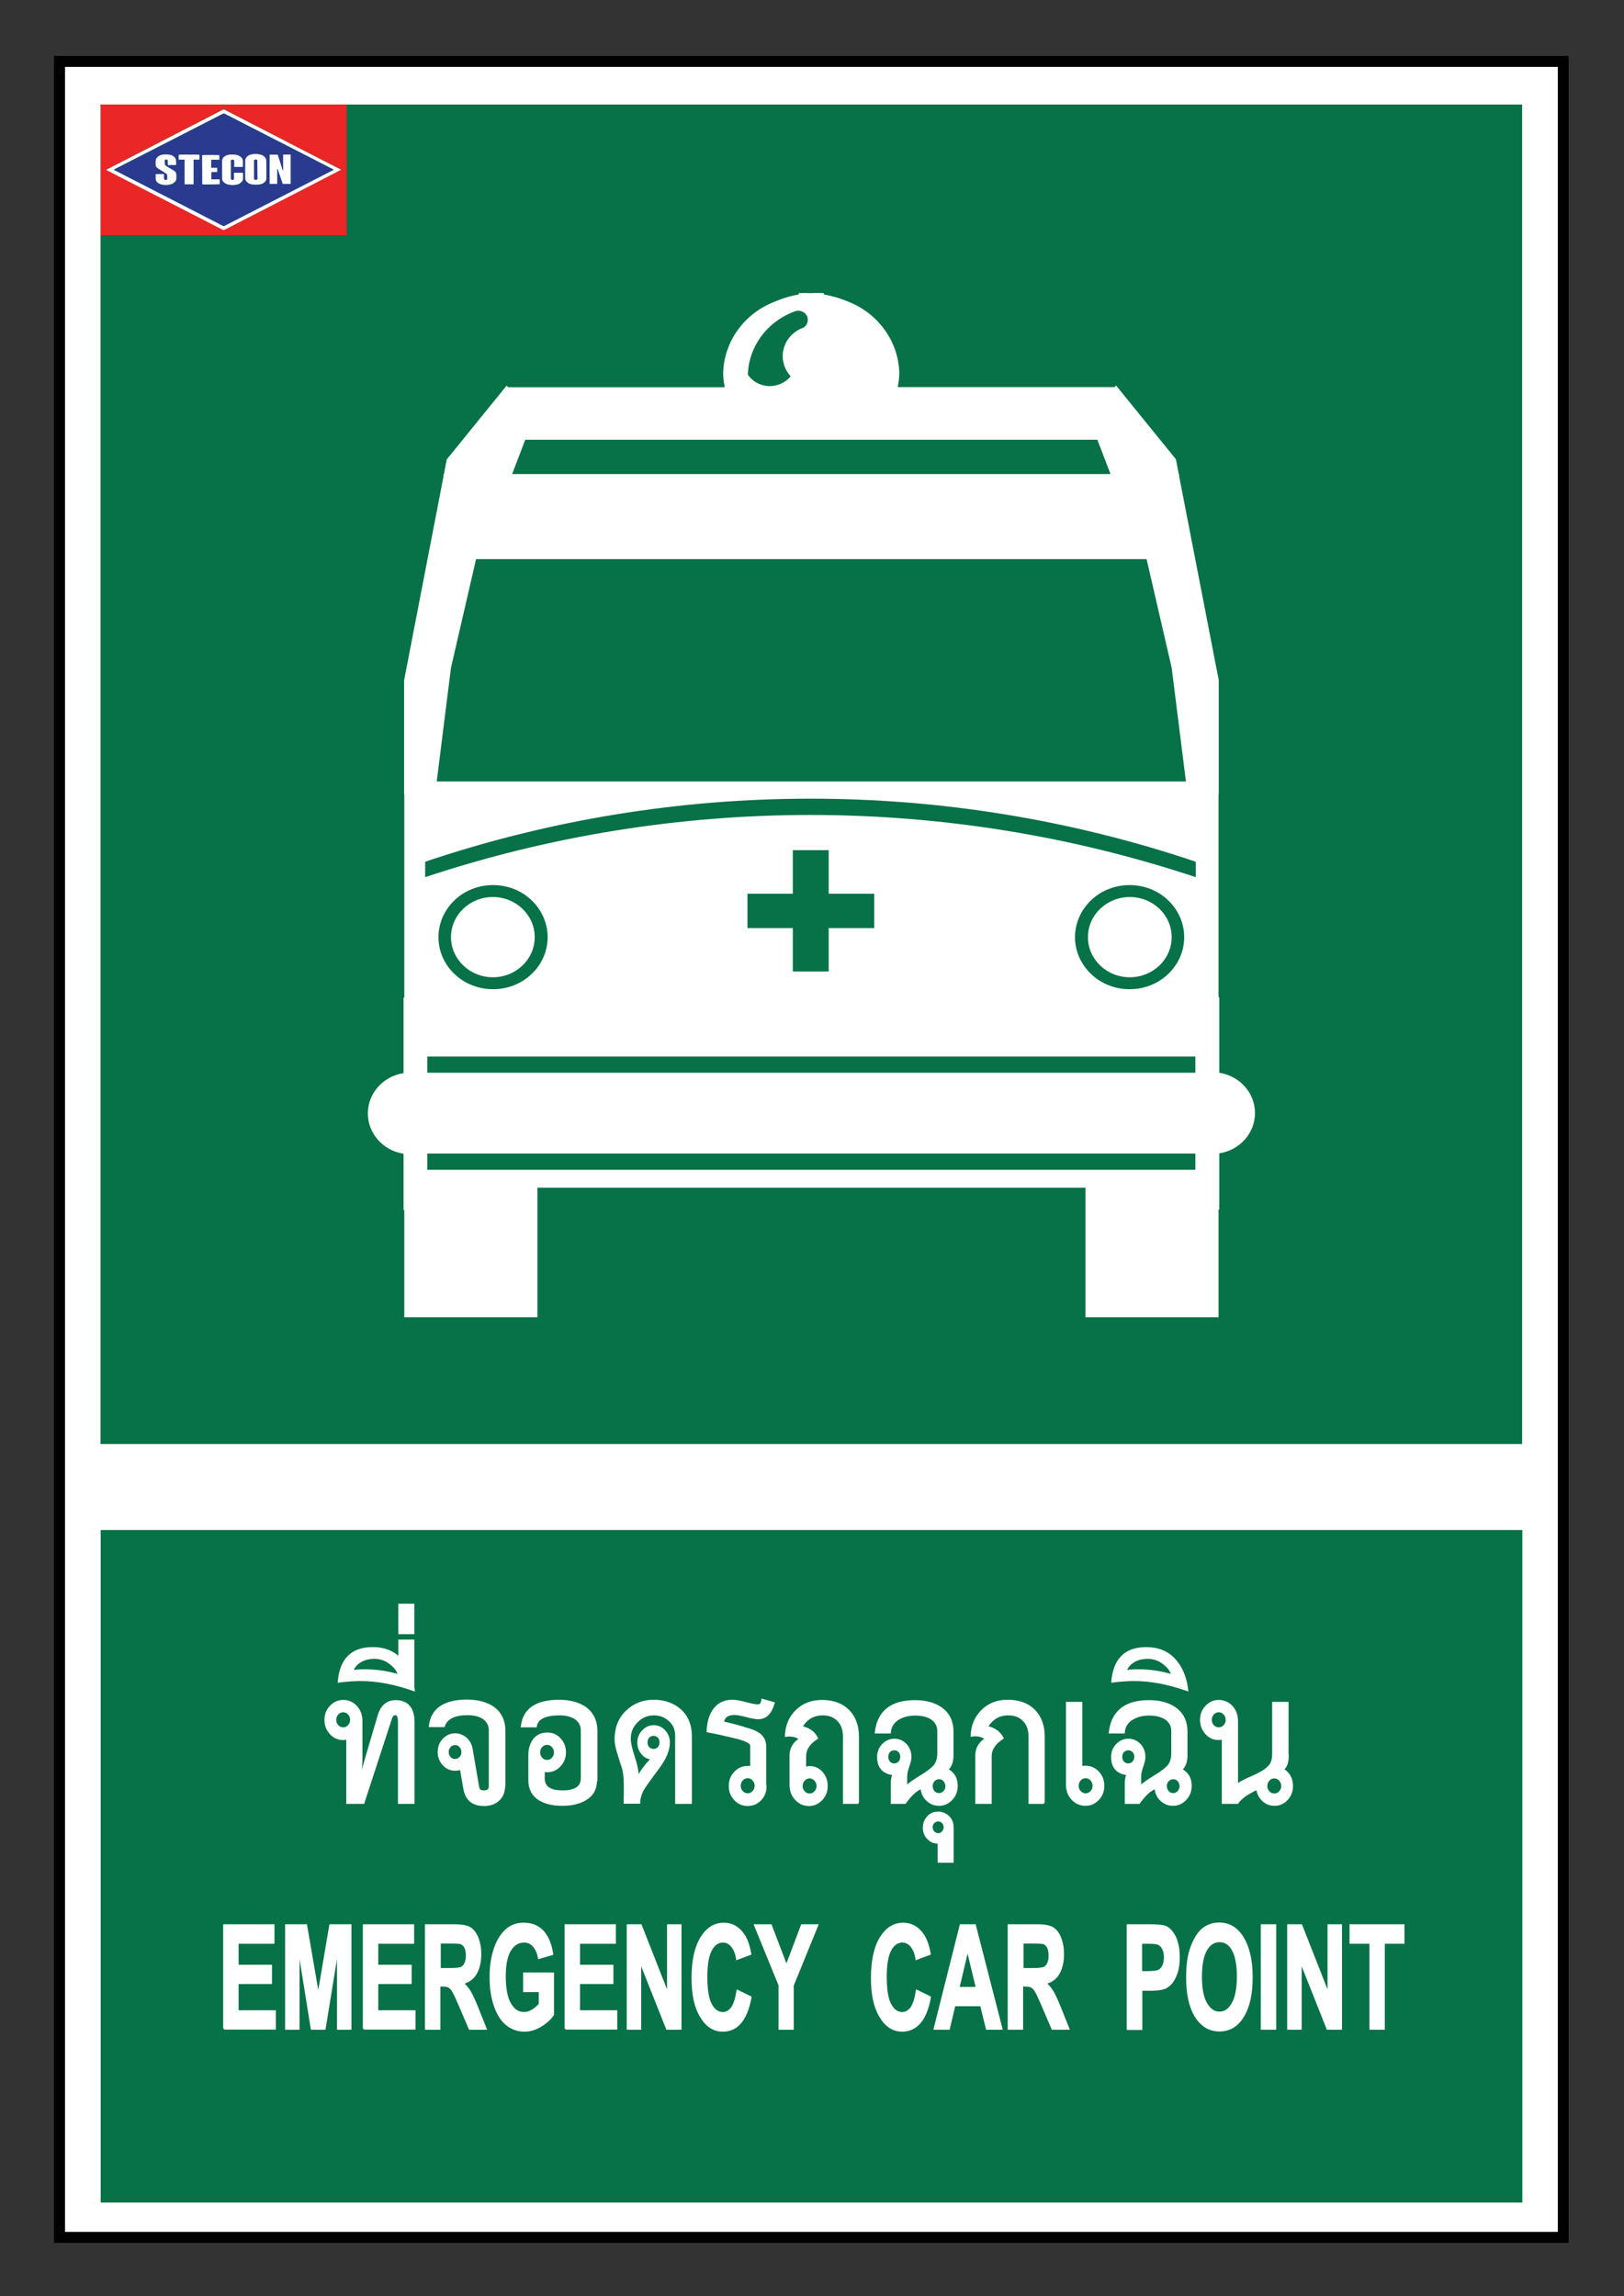<?xml version="1.0" encoding="utf-8"?>
<!-- Generator: Adobe Illustrator 22.0.0, SVG Export Plug-In . SVG Version: 6.00 Build 0)  -->
<svg version="1.1" id="Layer_1" xmlns="http://www.w3.org/2000/svg" xmlns:xlink="http://www.w3.org/1999/xlink" x="0px" y="0px"
	 viewBox="0 0 841.9 1190.6" style="enable-background:new 0 0 841.9 1190.6;" xml:space="preserve">
<rect x="0" y="0" width="841.9" height="1190.6" fill="#333333" stroke="none"/>
<style type="text/css">
	.st0{fill:none;}
	.st1{fill:#010101;}
	.st2{fill:#FFFFFF;}
	.st3{fill:#077147;}
	.st4{fill:#FFFFFF;stroke:#FFFFFF;stroke-miterlimit:10;}
	.st5{fill-rule:evenodd;clip-rule:evenodd;fill:#077147;}
	.st6{fill-rule:evenodd;clip-rule:evenodd;fill:#FFFFFF;}
	.st7{fill:#EB2627;}
	.st8{fill:#2A3B8F;}
</style>
<g>
	<g>
		<rect x="-0.3" y="0.7" class="st0" width="841.9" height="1190.6"/>
		<rect x="28" y="29" class="st1" width="785.2" height="1133.9"/>
		<rect x="33.7" y="34.7" class="st2" width="773.9" height="1122.5"/>
		<rect x="52.2" y="793.3" class="st3" width="737" height="348.7"/>
	</g>
	<g>
		<g>
			<path class="st4" d="M116.2,1051.9v-53.7h25.6v9.1h-18.6v11.9h17.3v9h-17.3v14.6h19.3v9H116.2z"/>
			<path class="st4" d="M148.3,1051.9v-53.7h10.4l6.3,36.6l6.2-36.6h10.5v53.7h-6.5v-42.3l-6.9,42.3h-6.7l-6.8-42.3v42.3H148.3z"/>
			<path class="st4" d="M188.6,1051.9v-53.7h25.6v9.1h-18.6v11.9h17.3v9h-17.3v14.6h19.3v9H188.6z"/>
			<path class="st4" d="M220.8,1051.9v-53.7h14.7c3.7,0,6.4,0.5,8,1.4c1.7,1,3,2.7,4,5.1c1,2.5,1.5,5.3,1.5,8.5c0,4-0.8,7.4-2.3,10
				c-1.5,2.6-3.8,4.3-6.8,5c1.5,1.4,2.8,2.9,3.7,4.5c1,1.6,2.3,4.5,4,8.7l4.2,10.5h-8.3l-5-11.7c-1.8-4.2-3-6.8-3.7-7.9
				c-0.7-1.1-1.4-1.8-2.1-2.2c-0.7-0.4-1.9-0.6-3.5-0.6h-1.4v22.4H220.8z M227.8,1020.9h5.2c3.3,0,5.4-0.2,6.3-0.7
				c0.8-0.4,1.5-1.2,2-2.3s0.7-2.4,0.7-4c0-1.8-0.3-3.3-0.9-4.4c-0.6-1.1-1.5-1.8-2.6-2.1c-0.6-0.1-2.3-0.2-5.1-0.2h-5.4V1020.9z"/>
			<path class="st4" d="M271.7,1032.2v-9h15v21.4c-1.5,2.2-3.6,4.1-6.4,5.8c-2.8,1.7-5.6,2.5-8.4,2.5c-3.6,0-6.8-1.2-9.5-3.5
				s-4.7-5.7-6.1-10.1c-1.4-4.4-2-9.1-2-14.3c0-5.6,0.8-10.6,2.3-14.9c1.5-4.3,3.7-7.7,6.6-10c2.2-1.8,5-2.7,8.3-2.7
				c4.3,0,7.6,1.4,10.1,4.2c2.4,2.8,4,6.7,4.7,11.6l-6.9,2c-0.5-2.6-1.4-4.7-2.7-6.2c-1.3-1.5-3-2.3-5-2.3c-3,0-5.5,1.5-7.3,4.5
				c-1.8,3-2.7,7.5-2.7,13.4c0,6.4,0.9,11.2,2.7,14.3c1.8,3.2,4.2,4.8,7.2,4.8c1.5,0,2.9-0.4,4.4-1.3c1.5-0.9,2.7-2,3.8-3.2v-6.8
				H271.7z"/>
			<path class="st4" d="M293.2,1051.9v-53.7h25.6v9.1h-18.6v11.9h17.3v9h-17.3v14.6h19.3v9H293.2z"/>
			<path class="st4" d="M325.4,1051.9v-53.7h6.8l14.1,35.9v-35.9h6.5v53.7h-7l-13.9-35v35H325.4z"/>
			<path class="st4" d="M382.3,1032.2l6.8,3.3c-1,5.9-2.8,10.2-5.2,13.1s-5.5,4.3-9.2,4.3c-4.6,0-8.4-2.4-11.3-7.3
				c-3-4.9-4.4-11.5-4.4-20c0-8.9,1.5-15.9,4.5-20.8c3-4.9,6.9-7.4,11.7-7.4c4.2,0,7.7,1.9,10.3,5.8c1.6,2.3,2.7,5.6,3.5,9.9
				l-6.9,2.6c-0.4-2.8-1.3-5-2.6-6.6s-2.9-2.4-4.7-2.4c-2.6,0-4.6,1.4-6.2,4.3c-1.6,2.9-2.4,7.5-2.4,13.9c0,6.8,0.8,11.6,2.4,14.5
				c1.6,2.9,3.6,4.3,6.1,4.3c1.9,0,3.4-0.9,4.8-2.7C380.8,1039,381.7,1036.1,382.3,1032.2z"/>
			<path class="st4" d="M404.1,1051.9v-22.6l-12.7-31.1h8.2l8.1,21.2l8-21.2h8l-12.7,31.2v22.5H404.1z"/>
			<path class="st4" d="M475.3,1032.2l6.8,3.3c-1,5.9-2.8,10.2-5.2,13.1c-2.4,2.8-5.5,4.3-9.2,4.3c-4.6,0-8.4-2.4-11.3-7.3
				c-3-4.9-4.4-11.5-4.4-20c0-8.9,1.5-15.9,4.5-20.8c3-4.9,6.9-7.4,11.7-7.4c4.2,0,7.7,1.9,10.3,5.8c1.6,2.3,2.8,5.6,3.5,9.9
				l-6.9,2.6c-0.4-2.8-1.3-5-2.6-6.6s-2.9-2.4-4.7-2.4c-2.6,0-4.6,1.4-6.2,4.3c-1.6,2.9-2.4,7.5-2.4,13.9c0,6.8,0.8,11.6,2.4,14.5
				c1.6,2.9,3.6,4.3,6.1,4.3c1.9,0,3.4-0.9,4.8-2.7C473.8,1039,474.7,1036.1,475.3,1032.2z"/>
			<path class="st4" d="M519.2,1051.9h-7.6l-3-12.2h-13.8l-2.9,12.2h-7.4l13.5-53.7h7.4L519.2,1051.9z M506.4,1030.7l-4.8-19.9
				l-4.7,19.9H506.4z"/>
			<path class="st4" d="M522.9,1051.9v-53.7h14.7c3.7,0,6.4,0.5,8,1.4c1.7,1,3,2.7,4,5.1c1,2.5,1.5,5.3,1.5,8.5c0,4-0.8,7.4-2.3,10
				c-1.5,2.6-3.8,4.3-6.8,5c1.5,1.4,2.8,2.9,3.7,4.5c1,1.6,2.3,4.5,4,8.7l4.2,10.5h-8.3l-5-11.7c-1.8-4.2-3-6.8-3.7-7.9
				c-0.7-1.1-1.4-1.8-2.1-2.2c-0.7-0.4-1.9-0.6-3.5-0.6h-1.4v22.4H522.9z M529.9,1020.9h5.2c3.3,0,5.4-0.2,6.3-0.7s1.5-1.2,2-2.3
				c0.5-1.1,0.7-2.4,0.7-4c0-1.8-0.3-3.3-0.9-4.4c-0.6-1.1-1.5-1.8-2.6-2.1c-0.6-0.1-2.3-0.2-5.1-0.2h-5.4V1020.9z"/>
			<path class="st4" d="M584.6,1051.9v-53.7h11.2c4.2,0,7,0.3,8.3,0.8c2,0.8,3.6,2.6,5,5.3c1.3,2.7,2,6.2,2,10.5
				c0,3.3-0.4,6.1-1.2,8.3s-1.7,4-2.9,5.3c-1.2,1.3-2.4,2.1-3.6,2.5c-1.7,0.5-4.1,0.8-7.2,0.8h-4.5v20.3H584.6z M591.6,1007.3v15.2
				h3.8c2.7,0,4.6-0.3,5.5-0.8c0.9-0.6,1.7-1.4,2.2-2.6c0.5-1.2,0.8-2.6,0.8-4.2c0-2-0.4-3.6-1.1-4.8s-1.7-2.1-2.8-2.4
				c-0.8-0.2-2.5-0.4-5-0.4H591.6z"/>
			<path class="st4" d="M615.4,1025.4c0-5.5,0.5-10.1,1.6-13.8c0.8-2.7,1.9-5.2,3.2-7.4c1.4-2.2,2.8-3.8,4.5-4.8
				c2.2-1.4,4.6-2.1,7.4-2.1c5.1,0,9.2,2.5,12.2,7.4s4.6,11.7,4.6,20.5c0,8.7-1.5,15.4-4.5,20.3c-3,4.9-7.1,7.3-12.2,7.3
				c-5.1,0-9.2-2.4-12.3-7.3C616.9,1040.7,615.4,1034,615.4,1025.4z M622.6,1025c0,6.1,0.9,10.7,2.7,13.8c1.8,3.1,4.1,4.7,6.9,4.7
				c2.8,0,5.1-1.6,6.8-4.7c1.8-3.1,2.7-7.8,2.7-14c0-6.2-0.9-10.7-2.6-13.8s-4-4.5-6.9-4.5s-5.2,1.5-7,4.6
				C623.4,1014.3,622.6,1018.9,622.6,1025z"/>
			<path class="st4" d="M654.1,1051.9v-53.7h7v53.7H654.1z"/>
			<path class="st4" d="M667.8,1051.9v-53.7h6.8l14.1,35.9v-35.9h6.5v53.7h-7l-13.9-35v35H667.8z"/>
			<path class="st4" d="M710.4,1051.9v-44.6h-10.3v-9.1h27.5v9.1h-10.2v44.6H710.4z"/>
		</g>
		<g>
			<path class="st4" d="M214.3,934.8h-7.5v-42c0-2.7-0.6-4-1.8-4c-1,0-1.8,0.6-2.2,1.9l-14.4,44.1H180v-33.4
				c-0.8,0.2-1.5,0.3-2.1,0.3c-2.6,0-4.8-1-6.5-2.9c-1.8-2-2.7-4.3-2.7-7.1c0-2.7,0.9-5,2.7-6.9c1.8-1.9,3.9-2.9,6.5-2.9
				c2.7,0,5,1,6.8,3c1.8,2,2.7,4.5,2.7,7.5v19.4c0,2.9-0.5,7.5-1.4,13.8c0.9-3.8,2-8.1,3.4-12.7l6.8-23.1c1.5-5.3,4.6-7.9,9.1-7.8
				c6,0.1,9.1,3.8,9.1,11V934.8z M182,891.7c0-1.2-0.4-2.3-1.2-3.1c-0.8-0.9-1.8-1.3-2.9-1.3c-1.1,0-2.1,0.4-2.9,1.3
				c-0.8,0.9-1.2,1.9-1.2,3.1c0,1.2,0.4,2.3,1.2,3.1c0.8,0.9,1.8,1.3,2.9,1.3c1.1,0,2.1-0.4,2.9-1.3C181.6,894,182,893,182,891.7z"
				/>
			<path class="st4" d="M214.5,876.3c-10-3.5-19.1-5.2-27.4-5.2c-3.8,0-7.6,0.3-11.5,0.8c1-11.6,6.8-17.4,17.6-17.4
				c5.7,0,10.3,1.7,13.8,5.1v-9h7.3v23.9C214.4,875.1,214.4,875.7,214.5,876.3z M206.8,868.6c-0.5-2.2-1.9-4.2-4.4-6.1
				c-2.4-1.9-5.2-2.9-8.2-2.9c-2.9,0-5.4,0.6-7.5,1.9c-2.1,1.3-3.4,2.9-4,5c1.4-0.3,3.5-0.5,6.4-0.5
				C195.1,866,201,866.9,206.8,868.6z"/>
			<path class="st4" d="M214.3,846.8H207v-14.8h7.3V846.8z"/>
			<path class="st4" d="M261.4,925.7c0,3.2-1,5.7-2.9,7.5s-4.4,2.7-7.5,2.7c-5.9,0-9.3-2.8-10.3-8.5l-1.8-10.3
				c-0.9,0.3-1.9,0.5-3,0.5c-2.3,0-4.4-0.9-6-2.7c-1.7-1.8-2.5-4-2.5-6.5c0-2.5,0.8-4.7,2.5-6.5c1.7-1.8,3.7-2.7,6-2.7
				c2.1,0,3.9,0.7,5.6,2.1c1.6,1.4,2.6,3.2,3,5.4l3.4,19.8c0.2,1.6,1.2,2.3,3,2.3c2,0,3-0.9,3-2.6v-29.1c0-2.8-1.3-5-3.7-6.5
				c-2.1-1.2-4.7-1.8-7.7-1.8c-6.9,0-11.1,2.1-12.4,6.2h-7.3c1-8.8,7.4-13.2,19.1-13.3c5.4,0,9.8,1.1,13.3,3.3
				c4.2,2.8,6.3,6.9,6.3,12.5V925.7z M239.7,908.4c0-1.1-0.4-2.1-1.1-2.9c-0.7-0.8-1.6-1.2-2.7-1.2c-1,0-1.9,0.4-2.7,1.2
				c-0.7,0.8-1.1,1.7-1.1,2.9c0,1.1,0.4,2.1,1.1,2.9c0.7,0.8,1.6,1.2,2.7,1.2c1,0,1.9-0.4,2.7-1.2
				C239.3,910.5,239.7,909.5,239.7,908.4z"/>
			<path class="st4" d="M309,923.1c0,4.5-1.9,7.8-5.7,10c-3.1,1.8-7,2.7-11.8,2.7c-4.8,0-8.7-0.9-11.7-2.7c-3.6-2.2-5.4-5.5-5.4-10
				v-13.2c0-3.1,0.8-5.8,2.4-7.9c1.6-2.1,3.9-3.2,6.9-3.2c2.6,0,4.8,0.9,6.5,2.8c1.8,1.9,2.7,4.2,2.7,7c0,2.7-0.9,5-2.7,6.9
				c-1.8,1.9-3.9,2.9-6.5,2.9c-0.7,0-1.3-0.1-1.8-0.3v4c0,4.5,3.3,6.7,9.8,6.7c6.6,0,9.9-2.3,9.9-6.8v-24.8c0-2.8-1.3-5-3.7-6.5
				c-2.1-1.2-4.7-1.8-7.7-1.8c-7.7,0-11.8,2.1-12.4,6.2h-7.3c1-8.8,7.4-13.2,19.1-13.3c5.4,0,9.8,1.1,13.3,3.3
				c4.2,2.8,6.3,6.9,6.3,12.5V923.1z M287.7,908.6c0-1.2-0.4-2.2-1.2-3.1c-0.8-0.9-1.8-1.3-2.9-1.3s-2.1,0.4-2.9,1.3
				c-0.8,0.9-1.2,1.9-1.2,3.1c0,1.2,0.4,2.2,1.2,3.1c0.8,0.9,1.8,1.3,2.9,1.3s2.1-0.4,2.9-1.3C287.3,910.8,287.7,909.8,287.7,908.6z
				"/>
			<path class="st4" d="M358,934.8h-7.5V900c0-3.3-1.1-6-3.4-8c-2.3-2.1-5-3.1-8.1-3.1c-3.4,0-6.3,1.2-8.8,3.7
				c-2.5,2.5-3.7,5.4-3.7,8.9c0,2.2,0.7,5.2,2,9.2c1.3,4,2,6.9,2,8.9c0,0.6-0.1,1.4-0.2,2.5c2.3-4.1,4.9-7.5,7.7-10.3
				c-2.3-0.2-4-1.1-5.3-2.9c-1.2-1.5-1.8-3.3-1.8-5.5c0-2.3,0.8-4.2,2.4-5.9c1.6-1.7,3.4-2.5,5.6-2.5s4,0.8,5.6,2.5
				c1.5,1.7,2.3,3.7,2.3,5.9c0,3.9-1.8,8.2-5.3,13c-4.9,6.5-7.6,10.4-8.3,11.7c-1.2,2.3-1.8,4.5-1.8,6.6h-7.6
				c0.1-3.2,0.1-6.2,0.1-8.8c0-4.7-0.5-8.3-1.5-10.8c-0.7-2.3-1.5-4.6-2.2-7c-0.7-2.4-1.1-4.5-1.1-6.3c0-5.9,1.9-10.7,5.7-14.4
				c3.8-3.7,8.5-5.6,14-5.6c5.6,0,10.1,1.6,13.7,4.7c3.8,3.4,5.7,8,5.7,13.9V934.8z M342.4,903.4c0-1.1-0.3-2.1-1-2.8
				c-0.7-0.7-1.6-1.1-2.6-1.1c-1,0-1.9,0.4-2.6,1.1c-0.7,0.7-1,1.7-1,2.8c0,1.1,0.3,2.1,1,2.8c0.7,0.7,1.5,1.1,2.6,1.1
				c1,0,1.9-0.4,2.6-1.1C342,905.5,342.4,904.6,342.4,903.4z"/>
			<path class="st4" d="M396.9,926.1c0,2.8-0.9,5.1-2.7,7s-4,2.8-6.6,2.8c-2.6,0-4.8-1-6.6-2.9s-2.7-4.2-2.7-7c0-2.8,0.9-5.1,2.7-7
				c1.8-1.9,4-2.9,6.6-2.9c1,0,1.6,0,1.8,0.1V905c0-1.4-2.7-2.8-8-4.1c-5.4-1.3-10.2-2.4-14.6-3.2c0.2-4.8,1.3-8.6,3.5-11.5
				c2.2-2.9,5.3-4.4,9.4-4.4c1.7,0,4,0.4,6.9,1.2c2.9,0.8,5.1,1.2,6.3,1.2c1.4,0,2.1-1,2.3-2.9l5.9,1.7c-1.5,5.3-4.1,7.9-8,7.9
				c-1.5,0-3.5-0.4-6.2-1.1c-2.7-0.7-4.7-1.1-6.1-1.1c-3.5,0-5.6,1.4-6,4.3c6.2,1.4,11.4,2.9,15.6,4.4c4.2,1.6,6.3,4.2,6.3,8.1
				V926.1z M391.7,925.9c0-1.2-0.4-2.3-1.2-3.1c-0.8-0.9-1.8-1.3-2.9-1.3s-2.1,0.4-2.9,1.3c-0.8,0.9-1.2,1.9-1.2,3.1
				c0,1.2,0.4,2.3,1.2,3.1c0.8,0.9,1.8,1.3,2.9,1.3s2.1-0.4,2.9-1.3C391.3,928.2,391.7,927.1,391.7,925.9z"/>
			<path class="st4" d="M445,934.8h-7.5v-34.4c0-3.5-1-6.4-3-8.4c-2-2.1-4.7-3.1-8-3.1c-4.8,0-8.5,2.2-11,6.5
				c3.8,0.8,6.5,2.7,8.1,5.8c-4.1,2.6-6.2,5.7-6.2,9.4v6.1c0.6-0.3,1.3-0.5,2.3-0.5c2.5,0,4.6,0.9,6.3,2.8c1.7,1.9,2.6,4.2,2.6,7
				c0,2.8-0.9,5.1-2.7,7c-1.8,1.9-3.9,2.9-6.5,2.9c-2.7,0-4.9-1-6.8-3c-1.9-2-2.8-4.5-2.8-7.5v-15.2c0-3.6,1.7-6.5,5-8.6
				c-2-1.5-4.5-2-7.4-1.6c0.2-5.4,2.1-9.8,5.8-13.3c3.4-3.2,7.7-4.8,12.9-4.8c5.8,0,10.4,1.7,13.7,5c3.3,3.3,5,7.9,5,13.6V934.8z
				 M423.8,926c0-1.2-0.4-2.2-1.2-3.1c-0.8-0.9-1.8-1.3-2.9-1.3c-1.1,0-2.1,0.4-2.9,1.3c-0.8,0.9-1.2,1.9-1.2,3.1
				c0,1.2,0.4,2.2,1.2,3.1c0.8,0.9,1.8,1.3,2.9,1.3c1.1,0,2.1-0.4,2.9-1.3C423.4,928.2,423.8,927.2,423.8,926z"/>
			<path class="st4" d="M496,925.9c0,2.8-0.9,5.1-2.7,7c-1.8,1.9-3.9,2.9-6.5,2.9c-2.3,0-4.4-0.8-6.2-2.5c-1.8-1.7-2.7-3.8-2.9-6.3
				c-2.8,1.1-5.6,3.7-8.5,7.8h-6.9v-10.1c0-2.4,0.4-4.1,1.2-4.9c-0.8,0-1.4,0-1.7-0.1c-4.4-1-6.6-3.9-6.6-8.7c0-2.5,0.8-4.6,2.5-6.4
				c1.7-1.7,3.6-2.6,6-2.6c2.3,0,4.3,0.9,5.9,2.6c1.6,1.7,2.4,3.9,2.4,6.4c0,1.2-0.4,2.8-1.1,4.9c-0.7,2-1.1,3.7-1.1,5v5.5
				c1.3-1.4,3.7-3.1,7.3-5.3c3.5-2.1,6-4,7.5-5.7c1.2-1.7,1.8-3.8,1.8-6.1v-11.9c0-2.8-1.3-5-3.9-6.6c-2.2-1.2-4.8-1.8-8-1.8
				c-3.4,0-6.2,0.7-8.6,2.1c-2.8,1.6-4.3,4-4.6,7.2h-7.3c1.2-10.8,8-16.3,20.3-16.3c5.3,0,9.7,1.1,13.2,3.4
				c4.2,2.8,6.3,6.9,6.3,12.5v12.3c0,3.3-0.9,5.7-2.7,7.3C494.4,919.3,496,922.1,496,925.9z M467.2,910.9c0-1.1-0.3-2.1-1-2.8
				c-0.7-0.7-1.6-1.1-2.6-1.1c-1,0-1.9,0.4-2.6,1.1c-0.7,0.7-1,1.7-1,2.8c0,1.1,0.3,2.1,1,2.8c0.7,0.7,1.5,1.1,2.6,1.1
				c1,0,1.9-0.4,2.6-1.1C466.9,912.9,467.2,912,467.2,910.9z M490.6,926.1c0-1.1-0.4-2.1-1.1-2.9c-0.7-0.8-1.6-1.2-2.7-1.2
				c-1,0-1.9,0.4-2.7,1.2c-0.7,0.8-1.1,1.7-1.1,2.9c0,1.1,0.4,2.1,1.1,2.9c0.7,0.8,1.6,1.2,2.7,1.2c1,0,1.9-0.4,2.7-1.2
				C490.3,928.1,490.6,927.2,490.6,926.1z"/>
			<path class="st4" d="M493.9,965.3h-7.3v-9.9h-0.5c-2,0-3.7-0.8-5.1-2.3c-1.4-1.5-2.1-3.3-2.1-5.4c0-2.2,0.7-4,2.1-5.6
				c1.4-1.6,3.2-2.3,5.3-2.3c2,0,3.8,0.7,5.3,2.1c1.5,1.4,2.3,3.3,2.3,5.7V965.3z M489.7,947.4c0-1-0.3-1.8-1-2.5
				c-0.6-0.7-1.4-1-2.3-1c-0.9,0-1.7,0.3-2.4,1c-0.7,0.7-1,1.5-1,2.5c0,1,0.3,1.8,1,2.5c0.7,0.7,1.5,1.1,2.4,1.1
				c0.9,0,1.7-0.4,2.3-1.1C489.4,949.2,489.7,948.3,489.7,947.4z"/>
			<path class="st4" d="M541.2,934.8h-7.5v-34.4c0-3.5-1-6.4-3-8.4c-2-2.1-4.7-3.1-8-3.1c-4.8,0-8.5,2.2-11,6.5
				c3.8,0.8,6.5,2.7,8.1,5.8c-4.1,2.6-6.2,5.7-6.2,9.4v24.2h-7.5v-24.7c0-3.6,1.7-6.5,5-8.6c-2-1.5-4.5-2-7.4-1.6
				c0.2-5.4,2.1-9.8,5.8-13.3c3.4-3.2,7.7-4.8,12.9-4.8c5.8,0,10.4,1.7,13.7,5c3.3,3.3,5,7.9,5,13.6V934.8z"/>
			<path class="st4" d="M572,925.9c0,2.8-0.9,5.1-2.7,7c-1.8,1.9-4,2.9-6.5,2.9c-2.7,0-5-1-6.9-3c-1.9-2-2.8-4.5-2.8-7.5v-42.4h7.5
				v33.4c0.4-0.2,1.1-0.3,2.2-0.3c2.5,0,4.7,1,6.5,2.9C571.1,920.8,572,923.2,572,925.9z M566.9,925.9c0-1.2-0.4-2.3-1.2-3.1
				c-0.8-0.9-1.8-1.3-2.9-1.3c-1.1,0-2.1,0.4-2.9,1.3c-0.8,0.9-1.2,1.9-1.2,3.1c0,1.2,0.4,2.3,1.2,3.1c0.8,0.9,1.8,1.3,2.9,1.3
				c1.1,0,2.1-0.4,2.9-1.3C566.5,928.2,566.9,927.1,566.9,925.9z"/>
			<path class="st4" d="M617.3,925.9c0,2.8-0.9,5.1-2.7,7c-1.8,1.9-3.9,2.9-6.5,2.9c-2.3,0-4.4-0.8-6.2-2.5
				c-1.8-1.7-2.7-3.8-2.9-6.3c-2.8,1.1-5.6,3.7-8.5,7.8h-6.9v-10.1c0-2.4,0.4-4.1,1.2-4.9c-0.8,0-1.4,0-1.7-0.1
				c-4.4-1-6.6-3.9-6.6-8.7c0-2.5,0.8-4.6,2.5-6.4c1.7-1.7,3.6-2.6,6-2.6c2.3,0,4.3,0.9,5.9,2.6c1.6,1.7,2.4,3.9,2.4,6.4
				c0,1.2-0.4,2.8-1.1,4.9c-0.7,2-1.1,3.7-1.1,5v5.5c1.3-1.4,3.7-3.1,7.3-5.3c3.5-2.1,6-4,7.5-5.7c1.2-1.7,1.8-3.8,1.8-6.1v-11.9
				c0-2.8-1.3-5-3.9-6.6c-2.2-1.2-4.8-1.8-8-1.8c-3.4,0-6.2,0.7-8.6,2.1c-2.8,1.6-4.4,4-4.6,7.2h-7.3c1.2-10.8,8-16.3,20.3-16.3
				c5.3,0,9.7,1.1,13.2,3.4c4.2,2.8,6.3,6.9,6.3,12.5v12.3c0,3.3-0.9,5.7-2.7,7.3C615.7,919.3,617.3,922.1,617.3,925.9z
				 M588.5,910.9c0-1.1-0.3-2.1-1-2.8c-0.7-0.7-1.6-1.1-2.6-1.1c-1,0-1.9,0.4-2.6,1.1c-0.7,0.7-1,1.7-1,2.8c0,1.1,0.3,2.1,1,2.8
				c0.7,0.7,1.6,1.1,2.6,1.1c1,0,1.9-0.4,2.6-1.1C588.2,912.9,588.5,912,588.5,910.9z M612,926.1c0-1.1-0.4-2.1-1.1-2.9
				c-0.7-0.8-1.6-1.2-2.7-1.2c-1,0-1.9,0.4-2.7,1.2c-0.7,0.8-1.1,1.7-1.1,2.9c0,1.1,0.4,2.1,1.1,2.9c0.7,0.8,1.6,1.2,2.7,1.2
				c1,0,1.9-0.4,2.7-1.2C611.6,928.1,612,927.2,612,926.1z"/>
			<path class="st4" d="M615.5,876.3c-10-3.5-19.1-5.2-27.4-5.2c-3.8,0-7.6,0.3-11.5,0.8c1-11.6,6.8-17.4,17.6-17.4
				c6.2,0,11.1,2,14.7,6C612.6,864.5,614.7,869.8,615.5,876.3z M607.7,868.6c-0.5-2.2-1.9-4.2-4.4-6.1c-2.4-1.9-5.2-2.9-8.2-2.9
				c-2.9,0-5.4,0.6-7.5,1.9c-2.1,1.3-3.4,2.9-4,5c1.4-0.3,3.5-0.5,6.4-0.5C596.1,866,601.9,866.9,607.7,868.6z"/>
			<path class="st4" d="M667.6,910.2c0,3.5-0.8,5.9-2.5,7.2c3.1,1.9,4.7,4.8,4.7,8.6c0,2.8-0.9,5.1-2.7,7c-1.8,1.9-3.9,2.8-6.4,2.8
				c-2.3,0-4.4-0.8-6-2.4c-1.7-1.6-2.7-3.6-3-6c-2.6,1.4-4.4,2.4-5.6,3.1c-1.9,1.3-3.5,2.7-4.6,4.3h-7.6v-33.4
				c-0.8,0.2-1.5,0.3-2.1,0.3c-2.6,0-4.8-1-6.5-2.9c-1.8-2-2.7-4.3-2.7-7.1c0-2.7,0.9-5,2.7-6.9c1.8-1.9,3.9-2.9,6.5-2.9
				c2.7,0,5,1,6.8,3c1.8,2,2.7,4.5,2.7,7.5v33c1.3-1,4.2-2.6,8.7-4.5c4-1.8,6.8-3.6,8.3-5.5c1.1-1.3,1.7-3.4,1.7-6.2v-26.3h7.5
				V910.2z M635.9,891.7c0-1.2-0.4-2.3-1.2-3.1c-0.8-0.9-1.8-1.3-2.9-1.3c-1.1,0-2.1,0.4-2.9,1.3c-0.8,0.9-1.2,1.9-1.2,3.1
				c0,1.2,0.4,2.3,1.2,3.1c0.8,0.9,1.8,1.3,2.9,1.3c1.1,0,2.1-0.4,2.9-1.3C635.5,894,635.9,893,635.9,891.7z M664.7,926
				c0-1.2-0.4-2.2-1.2-3.1c-0.8-0.9-1.8-1.3-2.9-1.3c-1.1,0-2.1,0.4-2.9,1.3c-0.8,0.9-1.2,1.9-1.2,3.1c0,1.2,0.4,2.2,1.2,3.1
				c0.8,0.9,1.8,1.3,2.9,1.3c1.1,0,2.1-0.4,2.9-1.3C664.3,928.2,664.7,927.2,664.7,926z"/>
		</g>
	</g>
	<g>
		<rect x="52.1" y="54.2" class="st5" width="737" height="694.5"/>
		<g>
			<path class="st6" d="M427.1,152.7V152c-2.2-0.1-4.3-0.2-6.5,0c-2.2-0.1-4.3-0.1-6.5,0v0.7c-4.3,0.7-8.5,2-12.5,3.7
				c-15.7,6.1-26.2,20.5-26.7,36.8c0,2.6,0.3,5.1,0.8,7.6H263.5l-0.9-0.8l-31,38.2l-1.5,7.8h-0.2v1.1l-20.4,105.6v59.3l0.1,0v105.3
				h-0.4v39.1c-10.7,1.7-18.5,10.5-18.5,20.9s7.8,19.2,18.5,20.9v29.2h0.4V683h69v-67.2h284.1V683h69v-55.8h0.4V598
				c10.7-1.7,18.5-10.5,18.5-20.9s-7.8-19.2-18.5-20.9v-39.1h-0.4V411.9l0.1,0v-59.3L611.3,247v-1.1h-0.2l-1.5-7.8l-31-38.2
				l-0.8,0.8H465.4c0.5-2.5,0.8-5,0.8-7.6c-0.5-16.2-11-30.7-26.7-36.8C435.6,154.7,431.4,153.4,427.1,152.7 M414.1,598.1h205.6v8.4
				l-57.1,0H278.6l-57.1,0v-8.4H414.1z M414.1,547.8h205.6v8.4H221.5v-8.4H414.1z M414.1,289.9h180.3l13,56.3l7.4,59H226.4l7.4-59
				l13-56.3H414.1z M414.1,228h154.8l6.8,17.8H265.5l6.8-17.8H414.1z"/>
			<path class="st5" d="M613.9,485.9c0,7.2-3,14.1-8.3,19.1c-5.3,5.1-12.5,7.9-20,7.9c-7.5,0-14.7-2.8-20-7.9
				c-5.3-5.1-8.3-11.9-8.3-19.1c0-7.2,3-14,8.3-19.1c5.3-5.1,12.5-7.9,20-7.9c7.5,0,14.7,2.8,20,7.9
				C610.9,471.9,613.9,478.7,613.9,485.9"/>
			<path class="st6" d="M607.4,485.9c0,11.5-9.7,20.8-21.7,20.8c-12,0-21.7-9.3-21.7-20.8c0-11.5,9.7-20.8,21.7-20.8
				C597.7,465.1,607.4,474.4,607.4,485.9"/>
			<polyline class="st5" points="411,481.2 387.5,481.2 387.5,463.4 411,463.4 411,440.8 429.6,440.8 429.6,463.4 453.2,463.4 
				453.2,481.2 429.6,481.2 429.6,503.7 411,503.7 411,481.2 			"/>
			<path class="st5" d="M227.3,485.9c0-7.2,3-14,8.3-19.1c5.3-5.1,12.5-7.9,20-7.9c7.5,0,14.7,2.8,20,7.9c5.3,5.1,8.3,11.9,8.3,19.1
				c0,7.2-3,14.1-8.3,19.1c-5.3,5.1-12.5,7.9-20,7.9c-7.5,0-14.7-2.8-20-7.9C230.3,500,227.3,493.1,227.3,485.9"/>
			<path class="st6" d="M233.8,485.9c0-11.5,9.7-20.8,21.7-20.8c12,0,21.7,9.3,21.7,20.8c0,11.5-9.7,20.8-21.7,20.8
				C243.6,506.7,233.8,497.4,233.8,485.9"/>
			<path class="st5" d="M387.7,194.3c0.4-14.5,9.8-27.4,23.9-32.7c2.3-1.1,5.2-0.3,6.5,1.8c1.3,2.1,0.7,4.9-1.4,6.4
				c-5.2,1.8-9.1,5.9-10.4,10.9c-1.4,5.1,0,10.5,3.6,14.4c-2.7,3.3-6.9,5.2-11.3,5.1C394.2,200,390.2,197.9,387.7,194.3"/>
			<path class="st5" d="M220.4,454.8v-8c129.3-43.6,270.2-43.6,399.5,0v8C490.5,411.8,349.8,411.8,220.4,454.8"/>
		</g>
	</g>
	<g id="stecon_56_">
		<path id="red_56_" class="st7" d="M52.1,54.2c42.5,0,85,0,127.6,0c0,22.6,0,45.1,0,67.7c-42.5,0-85,0-127.5,0c0-0.2,0-0.5,0-0.7
			c0-22.1,0-44.2,0-66.3C52.1,54.6,52.1,54.4,52.1,54.2z M55.1,88c0.2,0.1,0.4,0.2,0.5,0.3c3.6,1.8,7.1,3.7,10.7,5.5
			c16.4,8.4,32.7,16.8,49.1,25.2c0.4,0.2,0.7,0.2,1.1,0c13.8-7.1,27.6-14.2,41.4-21.3c6.1-3.2,12.3-6.3,18.4-9.5
			c0.1-0.1,0.3-0.2,0.5-0.3c-0.2-0.1-0.3-0.2-0.5-0.3c-3.8-1.9-7.6-3.9-11.4-5.8c-16.2-8.3-32.4-16.7-48.5-25
			c-0.3-0.2-0.5-0.2-0.9,0c-7,3.6-14.1,7.3-21.1,10.9c-12.6,6.5-25.2,12.9-37.7,19.4C56.2,87.5,55.7,87.7,55.1,88z"/>
		<g id="white_56_">
			<path class="st2" d="M55.1,88c0.6-0.3,1.1-0.6,1.6-0.8c12.6-6.5,25.2-12.9,37.7-19.4c7-3.6,14.1-7.2,21.1-10.9
				c0.3-0.2,0.6-0.1,0.9,0c16.2,8.3,32.4,16.7,48.5,25c3.8,1.9,7.6,3.9,11.4,5.8c0.1,0.1,0.3,0.1,0.5,0.3c-0.2,0.1-0.3,0.2-0.5,0.3
				c-6.1,3.2-12.3,6.3-18.4,9.5c-13.8,7.1-27.6,14.2-41.4,21.3c-0.4,0.2-0.7,0.2-1.1,0c-16.4-8.4-32.7-16.8-49.1-25.2
				c-3.6-1.8-7.1-3.7-10.7-5.5C55.4,88.2,55.3,88.1,55.1,88z M59,88c0.2,0.1,0.3,0.2,0.4,0.2c1,0.5,1.9,1,2.9,1.5
				c17.7,9.1,35.5,18.2,53.2,27.3c0.3,0.1,0.5,0.2,0.8,0c12.9-6.6,25.7-13.2,38.6-19.8c5.8-3,11.6-6,17.5-9c0.1-0.1,0.3-0.2,0.5-0.3
				c-0.2-0.1-0.4-0.2-0.6-0.3c-15.9-8.2-31.9-16.4-47.8-24.5c-2.7-1.4-5.5-2.8-8.2-4.2c-0.2-0.1-0.4-0.1-0.7,0
				c-0.3,0.2-0.7,0.4-1.1,0.6c-18.3,9.4-36.6,18.8-54.9,28.1C59.4,87.8,59.2,87.9,59,88z"/>
			<path class="st2" d="M146.7,80.1c1.4,0,2.7,0,4.1,0c0,5.2,0,10.3,0,15.4c-1.4,0-2.8,0-4.2,0c-0.9-2.6-1.8-5.3-2.7-7.9
				c0,0-0.1,0-0.1,0c0,2.6,0,5.2,0,7.9c-1.4,0-2.7,0-4,0c0,0,0,0,0,0c0,0,0,0,0,0c0-0.1,0-0.2,0-0.3c0-4.9,0-9.9,0-14.8
				c0,0,0-0.1,0-0.2c0.1,0,0.3,0,0.4,0c1.2,0,2.3,0,3.5,0c0.4,0,0.4,0,0.5,0.4c0.8,2.5,1.6,5,2.4,7.5c0,0.1,0.1,0.2,0.2,0.4
				C146.7,85.7,146.7,83,146.7,80.1z"/>
			<path class="st2" d="M138.1,87.9c0,1.5,0,3,0,4.5c0,0.8-0.3,1.4-0.8,1.9c-0.7,0.7-1.6,1.2-2.6,1.3c-1.5,0.3-3.1,0.3-4.6-0.1
				c-0.9-0.2-1.6-0.6-2.3-1.3c-0.5-0.5-0.8-1.1-0.8-1.9c0-3,0-6.1,0-9.1c0-0.7,0.2-1.3,0.7-1.8c0.6-0.7,1.4-1.2,2.3-1.4
				c1.7-0.4,3.5-0.4,5.2,0.1c0.7,0.2,1.4,0.6,2,1.2c0.6,0.5,0.9,1.2,0.8,2C138.1,85,138.1,86.5,138.1,87.9z M133.4,88
				c0-1.5,0-2.9,0-4.4c0-0.7-0.1-0.9-0.8-0.9c-0.1,0-0.2,0-0.2,0c-0.5,0.1-0.6,0.2-0.6,0.7c0,3,0,6,0,9c0,0.5,0.1,0.7,0.6,0.7
				c0.2,0,0.3,0,0.5,0c0.5-0.1,0.6-0.2,0.6-0.7C133.4,91,133.4,89.5,133.4,88z"/>
			<path class="st2" d="M126,89.6c0,0.2,0,0.3,0,0.5c0,0.8,0,1.6,0,2.4c0,0.8-0.3,1.5-0.9,2c-0.7,0.7-1.5,1.1-2.5,1.3
				c-1.5,0.3-3,0.3-4.5-0.1c-0.8-0.2-1.5-0.6-2.2-1.2c-0.6-0.6-0.9-1.2-0.9-2.1c0-3,0-5.9,0-8.9c0-0.9,0.3-1.6,0.9-2.1
				c0.7-0.7,1.6-1.1,2.5-1.2c1.4-0.2,2.9-0.2,4.3,0.1c0.9,0.2,1.6,0.6,2.3,1.2c0.6,0.6,0.9,1.2,0.9,2.1c0,0.8,0,1.7,0,2.5
				c0,0.2,0,0.3,0,0.5c-1.6,0-3.1,0-4.6,0c0-0.2,0-0.3,0-0.5c0-0.9,0-1.7,0-2.6c0-0.5-0.1-0.6-0.6-0.7c-0.1,0-0.2,0-0.3,0
				c-0.7,0.1-0.7,0.3-0.7,0.8c0,2.9,0,5.9,0,8.8c0,0.1,0,0.2,0,0.3c0,0.2,0.1,0.4,0.3,0.4c0.1,0,0.3,0.1,0.4,0.1
				c0.6,0.1,0.8-0.2,0.8-0.8c0-0.8,0-1.5,0-2.3c0-0.2,0-0.3,0-0.5C121.6,89.5,125.3,89.5,126,89.6z"/>
			<path class="st2" d="M104.8,95.6c0-5.1,0-10.2,0-15.3c0.4-0.1,8.7-0.1,9.1,0c0,0.8,0,1.6,0,2.5c-0.1,0-0.3,0-0.4,0
				c-1.1,0-2.2,0-3.3,0c-0.1,0-0.3,0-0.5,0c0,1.4,0,2.7,0,4.1c1,0,2.1,0,3.1,0c0,0.8,0,1.5,0,2.2c-0.4,0.1-0.7,0.1-1,0.1
				c-0.3,0-0.7,0-1,0c-0.3,0-0.7,0-1,0c-0.1,0.3-0.1,2.8,0,3.7c0.1,0,0.3,0,0.5,0c1.1,0,2.2,0,3.3,0c0.2,0,0.3,0,0.5,0
				c0,0.9,0,1.8,0,2.6C113.5,95.6,105.3,95.7,104.8,95.6z"/>
			<path class="st2" d="M100.4,95.6c-1.6,0-3.1,0-4.7,0c0-4.3,0-8.5,0-12.8c-1,0-2,0-3,0c-0.1-0.4-0.1-2.1,0-2.6
				c0.3-0.1,10.4-0.1,10.8,0c0.1,0.3,0.1,2.1,0,2.6c-1,0-2,0-3,0C100.4,87.1,100.4,91.3,100.4,95.6z"/>
			<path class="st2" d="M91.4,85.6c-1.6,0-3.1,0-4.6,0c0-0.2,0-0.3,0-0.5c0-0.6,0-1.2,0-1.8c0-0.4-0.1-0.6-0.5-0.6
				c-0.1,0-0.2,0-0.4,0c-0.3,0-0.5,0.2-0.5,0.5c0,0.6,0,1.1,0,1.7c0,0.4,0.2,0.6,0.5,0.8c0.4,0.2,0.7,0.4,1.1,0.7
				c1,0.6,2,1.1,2.9,1.7c0.1,0.1,0.3,0.2,0.4,0.3c0.7,0.5,1.1,1.2,1.1,2.1c0,0.7,0,1.3,0,2c0,0.7-0.2,1.3-0.7,1.7
				c-0.7,0.7-1.5,1.2-2.4,1.4c-1.5,0.4-3.1,0.4-4.7,0c-0.8-0.2-1.6-0.6-2.2-1.2c-0.6-0.5-0.9-1.2-0.9-2.1c0-0.8,0-1.5,0-2.3
				c0.3-0.1,3.9-0.1,4.5,0c0,0.1,0,0.3,0,0.4c0,0.7,0,1.3,0,2c0,0.4,0.1,0.6,0.5,0.6c0.2,0,0.5,0,0.7-0.1c0.2,0,0.3-0.2,0.3-0.4
				c0-0.6,0-1.2,0-1.8c0-0.3-0.2-0.6-0.4-0.7c-0.4-0.3-0.8-0.5-1.2-0.8c-1-0.6-2-1.2-2.9-1.8c-0.3-0.2-0.6-0.4-0.9-0.7
				c-0.4-0.4-0.6-0.9-0.6-1.5c0-0.7,0-1.3,0-2c0-0.8,0.3-1.4,0.8-1.9c0.7-0.7,1.6-1.2,2.6-1.4c1.4-0.3,2.8-0.3,4.2,0.1
				c0.9,0.2,1.7,0.7,2.3,1.3c0.5,0.5,0.8,1.1,0.8,1.9C91.4,84.1,91.4,84.8,91.4,85.6z"/>
		</g>
		<g id="blue_56_">
			<path class="st8" d="M59,88c0.3-0.1,0.5-0.2,0.7-0.3c18.3-9.4,36.6-18.8,54.9-28.1c0.4-0.2,0.7-0.4,1.1-0.6
				c0.2-0.1,0.4-0.1,0.7,0c2.7,1.4,5.4,2.8,8.2,4.2c15.9,8.2,31.9,16.4,47.8,24.5c0.2,0.1,0.3,0.2,0.6,0.3c-0.2,0.1-0.3,0.2-0.5,0.3
				c-5.8,3-11.6,6-17.5,9c-12.9,6.6-25.7,13.2-38.6,19.8c-0.3,0.1-0.5,0.1-0.8,0C97.8,107.9,80,98.8,62.3,89.7c-1-0.5-1.9-1-2.9-1.5
				C59.3,88.2,59.2,88.1,59,88z M146.7,80.1c0,2.8,0,5.5,0,8.3c-0.1-0.1-0.1-0.2-0.2-0.4c-0.8-2.5-1.6-5-2.4-7.5
				c-0.1-0.4-0.1-0.4-0.5-0.4c-1.2,0-2.3,0-3.5,0c-0.1,0-0.3,0-0.4,0c0,0.1,0,0.1,0,0.2c0,4.9,0,9.9,0,14.8c0,0.1,0,0.2,0,0.3
				c0,0,0,0,0,0c0,0,0,0,0,0c1.3,0,2.7,0,4,0c0-2.7,0-5.3,0-7.9c0,0,0.1,0,0.1,0c0.9,2.6,1.8,5.3,2.7,7.9c1.4,0,2.8,0,4.2,0
				c0-5.1,0-10.2,0-15.4C149.5,80.1,148.1,80.1,146.7,80.1z M138.1,87.9c0-1.5,0-3,0-4.5c0-0.8-0.3-1.5-0.8-2c-0.6-0.6-1.2-1-2-1.2
				c-1.7-0.5-3.5-0.5-5.2-0.1c-0.9,0.2-1.7,0.7-2.3,1.4c-0.4,0.5-0.7,1.1-0.7,1.8c0,3,0,6.1,0,9.1c0,0.8,0.3,1.4,0.8,1.9
				c0.6,0.7,1.4,1.1,2.3,1.3c1.5,0.3,3.1,0.3,4.6,0.1c1-0.2,1.8-0.6,2.6-1.3c0.5-0.5,0.8-1.2,0.8-1.9
				C138.1,91,138.1,89.5,138.1,87.9z M126,89.6c-0.6-0.1-4.3-0.1-4.7,0c0,0.1,0,0.3,0,0.5c0,0.8,0,1.5,0,2.3c0,0.7-0.2,0.9-0.8,0.8
				c-0.1,0-0.3,0-0.4-0.1c-0.2-0.1-0.3-0.2-0.3-0.4c0-0.1,0-0.2,0-0.3c0-2.9,0-5.9,0-8.8c0-0.5,0-0.7,0.7-0.8c0.1,0,0.2,0,0.3,0
				c0.5,0.1,0.6,0.2,0.6,0.7c0,0.9,0,1.7,0,2.6c0,0.2,0,0.3,0,0.5c1.6,0,3.1,0,4.6,0c0-0.2,0-0.4,0-0.5c0-0.8,0-1.7,0-2.5
				c0-0.9-0.3-1.5-0.9-2.1c-0.7-0.6-1.4-1-2.3-1.2c-1.4-0.3-2.9-0.3-4.3-0.1c-0.9,0.2-1.8,0.6-2.5,1.2c-0.6,0.6-0.9,1.3-0.9,2.1
				c0,3,0,5.9,0,8.9c0,0.9,0.3,1.6,0.9,2.1c0.6,0.6,1.4,1,2.2,1.2c1.5,0.3,3,0.3,4.5,0.1c0.9-0.2,1.8-0.6,2.5-1.3
				c0.6-0.5,0.9-1.2,0.9-2c0-0.8,0-1.6,0-2.4C126,89.9,126,89.7,126,89.6z M91.4,85.6c0-0.7,0-1.4,0-2.1c0-0.8-0.3-1.4-0.8-1.9
				c-0.7-0.7-1.4-1.1-2.3-1.3c-1.4-0.3-2.8-0.3-4.2-0.1c-1,0.2-1.9,0.6-2.6,1.4c-0.5,0.5-0.8,1.1-0.8,1.9c0,0.7,0,1.3,0,2
				c0,0.6,0.2,1.1,0.6,1.5c0.3,0.2,0.6,0.5,0.9,0.7c1,0.6,2,1.2,2.9,1.8c0.4,0.2,0.8,0.5,1.2,0.8c0.2,0.2,0.4,0.4,0.4,0.7
				c0,0.6,0,1.2,0,1.8c0,0.2-0.1,0.4-0.3,0.4c-0.2,0-0.5,0.1-0.7,0.1c-0.4,0-0.5-0.2-0.5-0.6c0-0.7,0-1.3,0-2c0-0.1,0-0.3,0-0.4
				c-0.6-0.1-4.2-0.1-4.5,0c0,0.7,0,1.5,0,2.3c0,0.9,0.3,1.5,0.9,2.1c0.6,0.6,1.4,1,2.2,1.2c1.6,0.4,3.1,0.3,4.7,0
				c0.9-0.2,1.7-0.7,2.4-1.4c0.4-0.5,0.7-1.1,0.7-1.7c0-0.7,0-1.3,0-2c0-0.9-0.4-1.6-1.1-2.1c-0.1-0.1-0.3-0.2-0.4-0.3
				c-1-0.6-2-1.1-2.9-1.7c-0.4-0.2-0.7-0.4-1.1-0.7c-0.3-0.2-0.5-0.4-0.5-0.8c0-0.6,0-1.1,0-1.7c0-0.3,0.2-0.5,0.5-0.5
				c0.1,0,0.2,0,0.4,0c0.4,0,0.5,0.2,0.5,0.6c0,0.6,0,1.2,0,1.8c0,0.1,0,0.3,0,0.5C88.4,85.6,89.9,85.6,91.4,85.6z M104.8,95.6
				c0.5,0.1,8.8,0.1,9.1,0c0-0.9,0-1.7,0-2.6c-0.2,0-0.3,0-0.5,0c-1.1,0-2.2,0-3.3,0c-0.2,0-0.3,0-0.5,0c-0.1-0.8,0-3.3,0-3.7
				c0.3,0,0.7,0,1,0c0.3,0,0.7,0,1,0c0.3,0,0.7,0.1,1-0.1c0-0.7,0-1.5,0-2.2c-1.1,0-2.1,0-3.1,0c0-1.4,0-2.7,0-4.1
				c0.2,0,0.3,0,0.5,0c1.1,0,2.2,0,3.3,0c0.1,0,0.3,0,0.4,0c0-0.9,0-1.7,0-2.5c-0.4-0.1-8.7-0.1-9.1,0
				C104.8,85.3,104.8,90.4,104.8,95.6z M100.4,95.6c0-4.3,0-8.5,0-12.8c1,0,2,0,3,0c0.1-0.5,0.1-2.2,0-2.6c-0.4-0.1-10.5-0.1-10.8,0
				c-0.1,0.4-0.1,2.2,0,2.6c1,0,2,0,3,0c0,4.3,0,8.5,0,12.8C97.2,95.6,98.8,95.6,100.4,95.6z"/>
			<path class="st8" d="M133.4,88c0,1.5,0,3,0,4.5c0,0.5-0.1,0.6-0.6,0.7c-0.2,0-0.3,0-0.5,0c-0.5-0.1-0.6-0.2-0.6-0.7c0-3,0-6,0-9
				c0-0.5,0.1-0.6,0.6-0.7c0.1,0,0.2,0,0.2,0c0.7,0,0.8,0.1,0.8,0.9C133.4,85.1,133.4,86.5,133.4,88z"/>
		</g>
	</g>
</g>
</svg>
